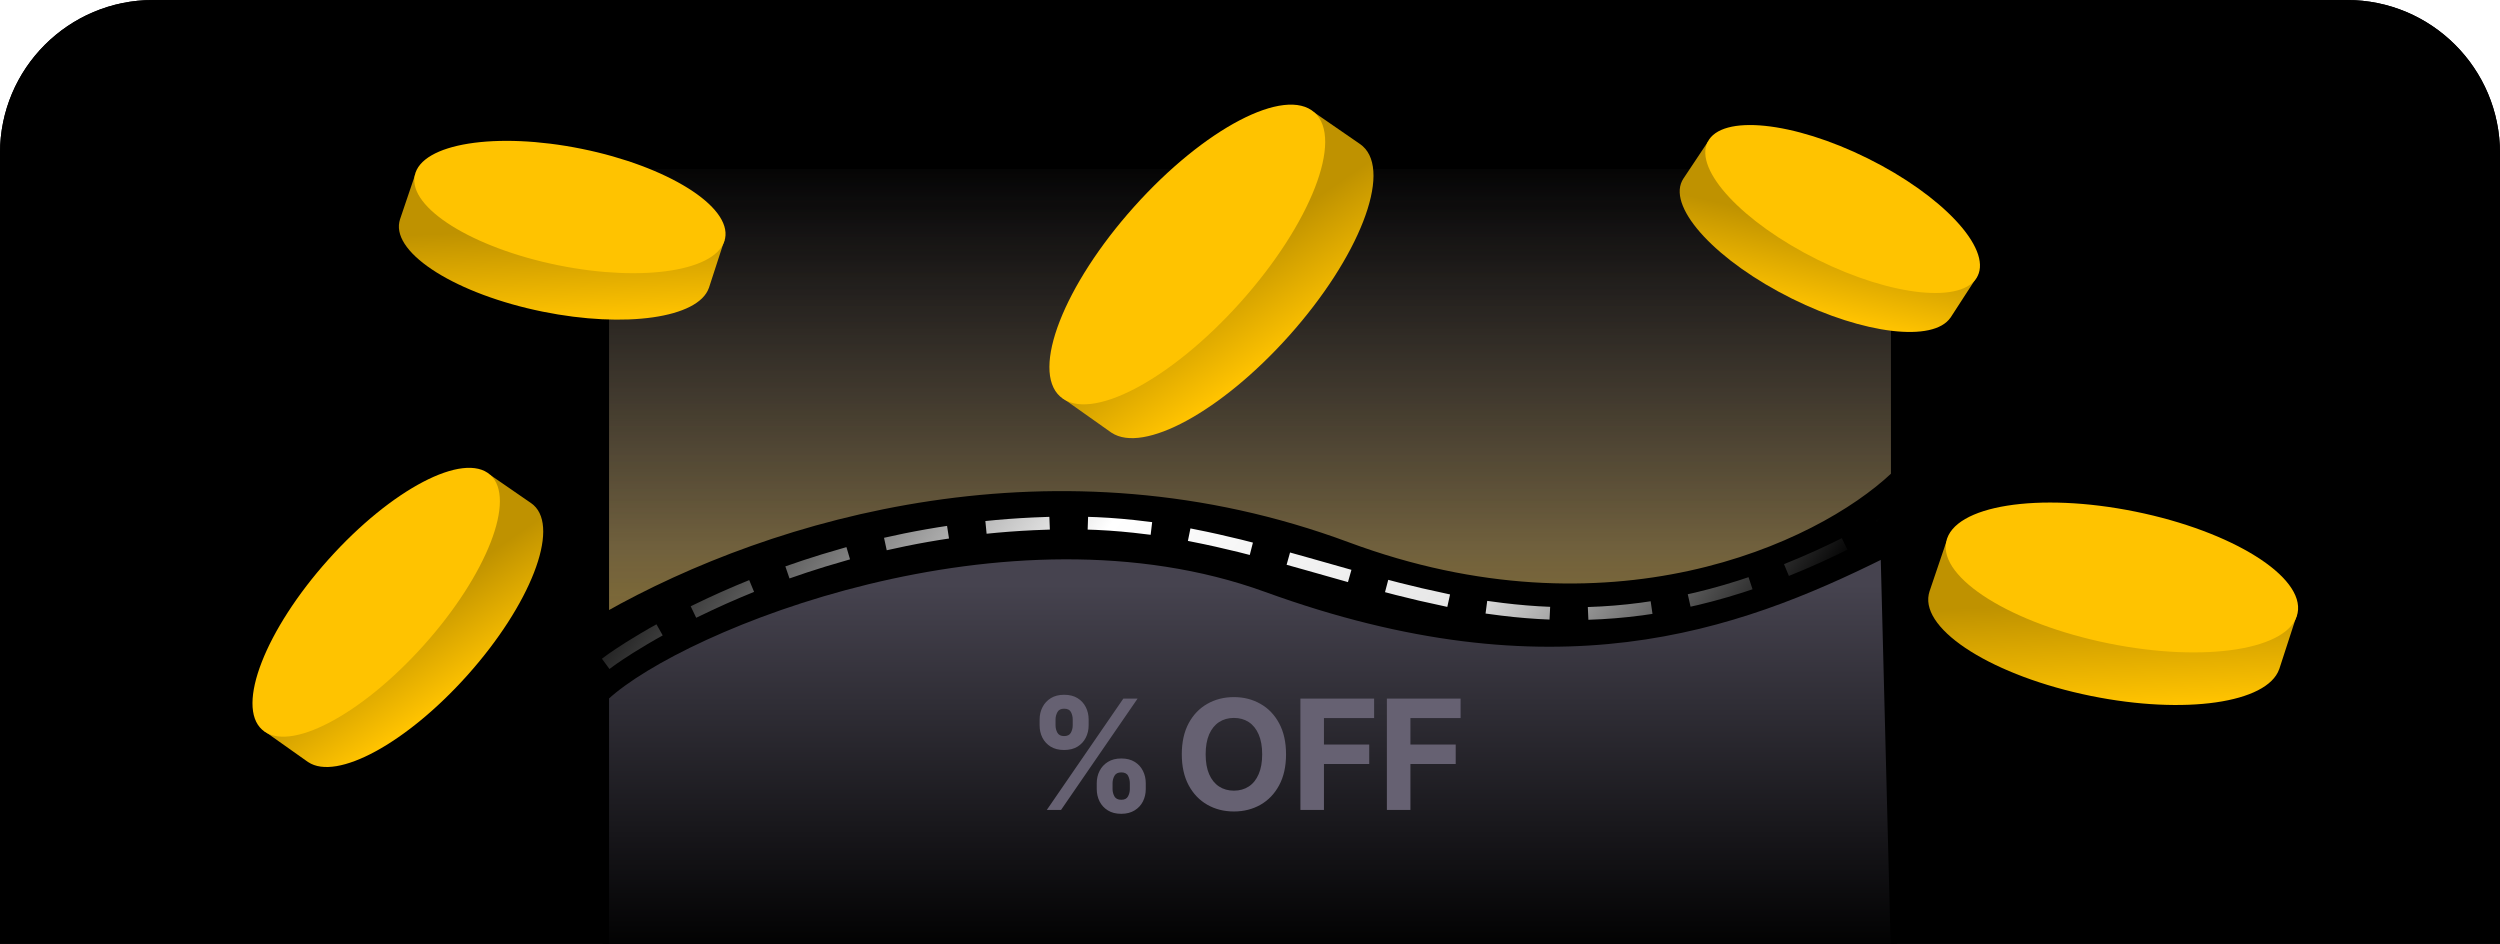 <svg xmlns:xlink="http://www.w3.org/1999/xlink" xmlns="http://www.w3.org/2000/svg" width="392" height="148" viewBox="0 0 392 148" fill="none">
<g clip-path="url(#clip0_3713_43791)">
<path d="M0 24C0 10.745 10.745 0 24 0H368C381.255 0 392 10.745 392 24V148H0V24Z" fill="black"/>
<path d="M0 24C0 10.745 10.745 0 24 0H368C381.255 0 392 10.745 392 24V148H0V24Z" fill="black"/>
<path d="M95.777 103.5C95.777 103.5 124.999 82 167.999 82C211 82 238 114 295.5 82" stroke="url(#paint0_linear_3713_43791)" stroke-width="2" stroke-linecap="square" stroke-dasharray="8 8"/>
<path d="M198.5 92.331C157.899 77.587 107.03 98.219 95 109.292V150H297L295.384 87C272 98.631 243.612 108.713 198.5 92.331Z" fill="url(#paint1_linear_3713_43791)" stroke="black"/>
<path d="M211.315 85.5C252.243 100.712 284.873 85.925 297 74.5L297 26L95 26L95 96.5C121.5 81.5 165.839 68.597 211.315 85.5Z" fill="url(#paint2_linear_3713_43791)"/>
<path d="M211.315 85.5C252.243 100.712 284.873 85.925 297 74.5L297 26L95 26L95 96.5C121.5 81.5 165.839 68.597 211.315 85.5Z" fill="url(#paint3_linear_3713_43791)" fill-opacity="0.3"/>
<path d="M211.315 85.5C252.243 100.712 284.873 85.925 297 74.5L297 26L95 26L95 96.5C121.5 81.5 165.839 68.597 211.315 85.5Z" stroke="black"/>
<g filter="url(#filter0_d_3713_43791)">
<path fill-rule="evenodd" clip-rule="evenodd" d="M113.601 37.634L111.15 45.169L111.145 45.169C109.484 49.839 98.093 51.505 85.096 48.868C71.657 46.141 61.592 39.845 62.614 34.806C62.641 34.676 62.674 34.548 62.715 34.423L62.712 34.422L65.067 27.469L74.468 29.438C78.638 29.196 83.59 29.561 88.799 30.618C94.3 31.735 99.235 33.449 103.076 35.429L113.601 37.634Z" fill="url(#paint4_linear_3713_43791)"/>
<ellipse cx="89.362" cy="32.463" rx="24.829" ry="9.311" transform="rotate(11.47 89.362 32.463)" fill="#FFC300"/>
</g>
<path fill-rule="evenodd" clip-rule="evenodd" d="M309.944 43.477L305.843 49.807L305.838 49.804C303.166 53.694 292.28 52.434 280.973 46.822C269.281 41.019 261.567 32.76 263.743 28.376C263.8 28.263 263.862 28.154 263.93 28.048L263.928 28.047L267.799 22.229L275.964 26.346C279.859 27.146 284.322 28.696 288.853 30.945C293.637 33.319 297.755 36.105 300.802 38.868L309.944 43.477Z" fill="url(#paint5_linear_3713_43791)"/>
<ellipse cx="288.925" cy="32.776" rx="23.633" ry="8.863" transform="rotate(26.396 288.925 32.776)" fill="#FFC300"/>
<g filter="url(#filter1_d_3713_43791)">
<path fill-rule="evenodd" clip-rule="evenodd" d="M166.497 62.342L174.286 67.853L174.29 67.847C179.254 71.163 191.45 64.573 202.099 52.675C213.108 40.372 218.293 27.052 213.68 22.923C213.561 22.817 213.436 22.717 213.306 22.625L213.307 22.624L206.03 17.607L198.37 26.275C194.172 29.043 189.657 32.957 185.392 37.724C180.887 42.757 177.358 47.96 175.076 52.635L166.497 62.342Z" fill="url(#paint6_linear_3713_43791)"/>
<ellipse cx="29.893" cy="11.21" rx="29.893" ry="11.21" transform="matrix(-0.667 0.745 0.745 0.667 197.756 10.158)" fill="#FFC300"/>
</g>
<g filter="url(#filter2_d_3713_43791)">
<path fill-rule="evenodd" clip-rule="evenodd" d="M360.155 96.405L357.38 104.938L357.375 104.937C355.494 110.225 342.595 112.112 327.88 109.126C312.664 106.038 301.267 98.909 302.425 93.203C302.455 93.056 302.492 92.912 302.538 92.769L302.535 92.769L305.202 84.896L315.847 87.125C320.569 86.851 326.175 87.265 332.073 88.462C338.301 89.726 343.889 91.666 348.238 93.909L360.155 96.405Z" fill="url(#paint7_linear_3713_43791)"/>
<ellipse cx="332.713" cy="90.55" rx="28.113" ry="10.543" transform="rotate(11.47 332.713 90.55)" fill="#FFC300"/>
</g>
<g filter="url(#filter3_d_3713_43791)">
<path fill-rule="evenodd" clip-rule="evenodd" d="M41.34 114.562L48.327 119.506L48.331 119.501C52.784 122.475 63.725 116.564 73.278 105.89C83.154 94.853 87.806 82.904 83.667 79.2C83.56 79.104 83.448 79.015 83.332 78.932L83.332 78.931L76.805 74.431L69.933 82.207C66.166 84.689 62.117 88.201 58.29 92.477C54.249 96.993 51.083 101.66 49.036 105.854L41.34 114.562Z" fill="url(#paint8_linear_3713_43791)"/>
<ellipse cx="26.817" cy="10.056" rx="26.817" ry="10.056" transform="matrix(-0.667 0.745 0.745 0.667 69.381 67.749)" fill="#FFC300"/>
</g>
<path d="M171.969 123.727V122.807C171.969 122.108 172.116 121.466 172.412 120.881C172.713 120.29 173.148 119.818 173.716 119.466C174.29 119.108 174.989 118.929 175.812 118.929C176.648 118.929 177.349 119.105 177.918 119.457C178.491 119.81 178.923 120.281 179.213 120.872C179.509 121.457 179.656 122.102 179.656 122.807V123.727C179.656 124.426 179.509 125.071 179.213 125.662C178.918 126.247 178.483 126.716 177.909 127.068C177.335 127.426 176.636 127.605 175.812 127.605C174.977 127.605 174.276 127.426 173.707 127.068C173.139 126.716 172.707 126.247 172.412 125.662C172.116 125.071 171.969 124.426 171.969 123.727ZM174.449 122.807V123.727C174.449 124.131 174.545 124.511 174.739 124.869C174.938 125.227 175.295 125.406 175.812 125.406C176.33 125.406 176.682 125.23 176.869 124.878C177.063 124.526 177.159 124.142 177.159 123.727V122.807C177.159 122.392 177.068 122.006 176.886 121.648C176.705 121.29 176.347 121.111 175.812 121.111C175.301 121.111 174.946 121.29 174.747 121.648C174.548 122.006 174.449 122.392 174.449 122.807ZM163.011 113.739V112.818C163.011 112.114 163.162 111.469 163.463 110.884C163.764 110.293 164.199 109.821 164.767 109.469C165.341 109.116 166.034 108.94 166.847 108.94C167.688 108.94 168.392 109.116 168.96 109.469C169.528 109.821 169.96 110.293 170.256 110.884C170.551 111.469 170.699 112.114 170.699 112.818V113.739C170.699 114.443 170.548 115.088 170.247 115.673C169.952 116.259 169.517 116.727 168.943 117.08C168.375 117.426 167.676 117.599 166.847 117.599C166.017 117.599 165.315 117.423 164.741 117.071C164.173 116.713 163.741 116.244 163.446 115.665C163.156 115.08 163.011 114.437 163.011 113.739ZM165.509 112.818V113.739C165.509 114.153 165.605 114.537 165.798 114.889C165.997 115.241 166.347 115.418 166.847 115.418C167.369 115.418 167.724 115.241 167.912 114.889C168.105 114.537 168.202 114.153 168.202 113.739V112.818C168.202 112.403 168.111 112.017 167.929 111.659C167.747 111.301 167.386 111.122 166.847 111.122C166.341 111.122 165.991 111.304 165.798 111.668C165.605 112.031 165.509 112.415 165.509 112.818ZM164.136 127L176.136 109.545H178.369L166.369 127H164.136ZM201.651 118.273C201.651 120.176 201.29 121.795 200.569 123.131C199.853 124.466 198.876 125.486 197.637 126.19C196.404 126.889 195.018 127.239 193.478 127.239C191.927 127.239 190.535 126.886 189.302 126.182C188.069 125.477 187.094 124.457 186.378 123.122C185.663 121.787 185.305 120.17 185.305 118.273C185.305 116.369 185.663 114.75 186.378 113.415C187.094 112.08 188.069 111.062 189.302 110.364C190.535 109.659 191.927 109.307 193.478 109.307C195.018 109.307 196.404 109.659 197.637 110.364C198.876 111.062 199.853 112.08 200.569 113.415C201.29 114.75 201.651 116.369 201.651 118.273ZM197.91 118.273C197.91 117.04 197.725 116 197.356 115.153C196.992 114.307 196.478 113.665 195.813 113.227C195.148 112.79 194.37 112.571 193.478 112.571C192.586 112.571 191.807 112.79 191.143 113.227C190.478 113.665 189.961 114.307 189.592 115.153C189.228 116 189.046 117.04 189.046 118.273C189.046 119.506 189.228 120.545 189.592 121.392C189.961 122.239 190.478 122.881 191.143 123.318C191.807 123.756 192.586 123.974 193.478 123.974C194.37 123.974 195.148 123.756 195.813 123.318C196.478 122.881 196.992 122.239 197.356 121.392C197.725 120.545 197.91 119.506 197.91 118.273ZM203.905 127V109.545H215.462V112.588H207.595V116.747H214.695V119.79H207.595V127H203.905ZM217.464 127V109.545H229.021V112.588H221.154V116.747H228.254V119.79H221.154V127H217.464Z" fill="#666172"/>
</g>
<defs>
<filter id="filter0_d_3713_43791" x="23.543" y="-16.914" width="129.225" height="106.035" filterUnits="userSpaceOnUse" color-interpolation-filters="sRGB">
<feFlood flood-opacity="0" result="BackgroundImageFix"/>
<feColorMatrix in="SourceAlpha" type="matrix" values="0 0 0 0 0 0 0 0 0 0 0 0 0 0 0 0 0 0 127 0" result="hardAlpha"/>
<feOffset/>
<feGaussianBlur stdDeviation="19.5"/>
<feComposite in2="hardAlpha" operator="out"/>
<feColorMatrix type="matrix" values="0 0 0 0 1 0 0 0 0 0.765 0 0 0 0 0 0 0 0 0.8 0"/>
<feBlend mode="normal" in2="BackgroundImageFix" result="effect1_dropShadow_3713_43791"/>
<feBlend mode="normal" in="SourceGraphic" in2="effect1_dropShadow_3713_43791" result="shape"/>
</filter>
<filter id="filter1_d_3713_43791" x="145.893" y="-2.255" width="88.133" height="89.619" filterUnits="userSpaceOnUse" color-interpolation-filters="sRGB">
<feFlood flood-opacity="0" result="BackgroundImageFix"/>
<feColorMatrix in="SourceAlpha" type="matrix" values="0 0 0 0 0 0 0 0 0 0 0 0 0 0 0 0 0 0 127 0" result="hardAlpha"/>
<feOffset/>
<feGaussianBlur stdDeviation="9.331"/>
<feComposite in2="hardAlpha" operator="out"/>
<feColorMatrix type="matrix" values="0 0 0 0 1 0 0 0 0 0.765 0 0 0 0 0 0 0 0 1 0"/>
<feBlend mode="normal" in2="BackgroundImageFix" result="effect1_dropShadow_3713_43791"/>
<feBlend mode="normal" in="SourceGraphic" in2="effect1_dropShadow_3713_43791" result="shape"/>
</filter>
<filter id="filter2_d_3713_43791" x="263.344" y="39.801" width="136.002" height="109.743" filterUnits="userSpaceOnUse" color-interpolation-filters="sRGB">
<feFlood flood-opacity="0" result="BackgroundImageFix"/>
<feColorMatrix in="SourceAlpha" type="matrix" values="0 0 0 0 0 0 0 0 0 0 0 0 0 0 0 0 0 0 127 0" result="hardAlpha"/>
<feOffset/>
<feGaussianBlur stdDeviation="19.5"/>
<feComposite in2="hardAlpha" operator="out"/>
<feColorMatrix type="matrix" values="0 0 0 0 1 0 0 0 0 0.765 0 0 0 0 0 0 0 0 0.8 0"/>
<feBlend mode="normal" in2="BackgroundImageFix" result="effect1_dropShadow_3713_43791"/>
<feBlend mode="normal" in="SourceGraphic" in2="effect1_dropShadow_3713_43791" result="shape"/>
</filter>
<filter id="filter3_d_3713_43791" x="0.596" y="34.354" width="123.584" height="124.914" filterUnits="userSpaceOnUse" color-interpolation-filters="sRGB">
<feFlood flood-opacity="0" result="BackgroundImageFix"/>
<feColorMatrix in="SourceAlpha" type="matrix" values="0 0 0 0 0 0 0 0 0 0 0 0 0 0 0 0 0 0 127 0" result="hardAlpha"/>
<feOffset/>
<feGaussianBlur stdDeviation="19.5"/>
<feComposite in2="hardAlpha" operator="out"/>
<feColorMatrix type="matrix" values="0 0 0 0 1 0 0 0 0 0.765 0 0 0 0 0 0 0 0 0.8 0"/>
<feBlend mode="normal" in2="BackgroundImageFix" result="effect1_dropShadow_3713_43791"/>
<feBlend mode="normal" in="SourceGraphic" in2="effect1_dropShadow_3713_43791" result="shape"/>
</filter>
<linearGradient id="paint0_linear_3713_43791" x1="98.512" y1="83.096" x2="225.106" y2="176.178" gradientUnits="userSpaceOnUse">
<stop/>
<stop offset="0.385" stop-color="white"/>
<stop offset="0.715" stop-color="#E6E6E6"/>
<stop offset="1"/>
</linearGradient>
<linearGradient id="paint1_linear_3713_43791" x1="196" y1="91.689" x2="196" y2="150" gradientUnits="userSpaceOnUse">
<stop stop-color="#46434F"/>
<stop offset="1"/>
</linearGradient>
<linearGradient id="paint2_linear_3713_43791" x1="195.186" y1="86.162" x2="195.186" y2="26" gradientUnits="userSpaceOnUse">
<stop stop-color="#46434F"/>
<stop offset="1"/>
</linearGradient>
<linearGradient id="paint3_linear_3713_43791" x1="196" y1="100.026" x2="196" y2="20.741" gradientUnits="userSpaceOnUse">
<stop offset="0.055" stop-color="#FFC300"/>
<stop offset="0.971" stop-color="#46434F" stop-opacity="0.14"/>
</linearGradient>
<linearGradient id="paint4_linear_3713_43791" x1="87.526" y1="35.961" x2="88.072" y2="50.12" gradientUnits="userSpaceOnUse">
<stop stop-color="#BF9200"/>
<stop offset="1" stop-color="#FFC300"/>
</linearGradient>
<linearGradient id="paint5_linear_3713_43791" x1="286.372" y1="35.546" x2="283.403" y2="48.703" gradientUnits="userSpaceOnUse">
<stop stop-color="#BF9200"/>
<stop offset="1" stop-color="#FFC300"/>
</linearGradient>
<linearGradient id="paint6_linear_3713_43791" x1="190.464" y1="41.965" x2="200.126" y2="56.026" gradientUnits="userSpaceOnUse">
<stop stop-color="#BF9200"/>
<stop offset="1" stop-color="#FFC300"/>
</linearGradient>
<linearGradient id="paint7_linear_3713_43791" x1="330.631" y1="94.511" x2="331.249" y2="110.544" gradientUnits="userSpaceOnUse">
<stop stop-color="#BF9200"/>
<stop offset="1" stop-color="#FFC300"/>
</linearGradient>
<linearGradient id="paint8_linear_3713_43791" x1="62.84" y1="96.282" x2="71.508" y2="108.896" gradientUnits="userSpaceOnUse">
<stop stop-color="#BF9200"/>
<stop offset="1" stop-color="#FFC300"/>
</linearGradient>
<clipPath id="clip0_3713_43791">
<path d="M0 24C0 10.745 10.745 0 24 0H368C381.255 0 392 10.745 392 24V148H0V24Z" fill="white"/>
</clipPath>
</defs>
</svg>